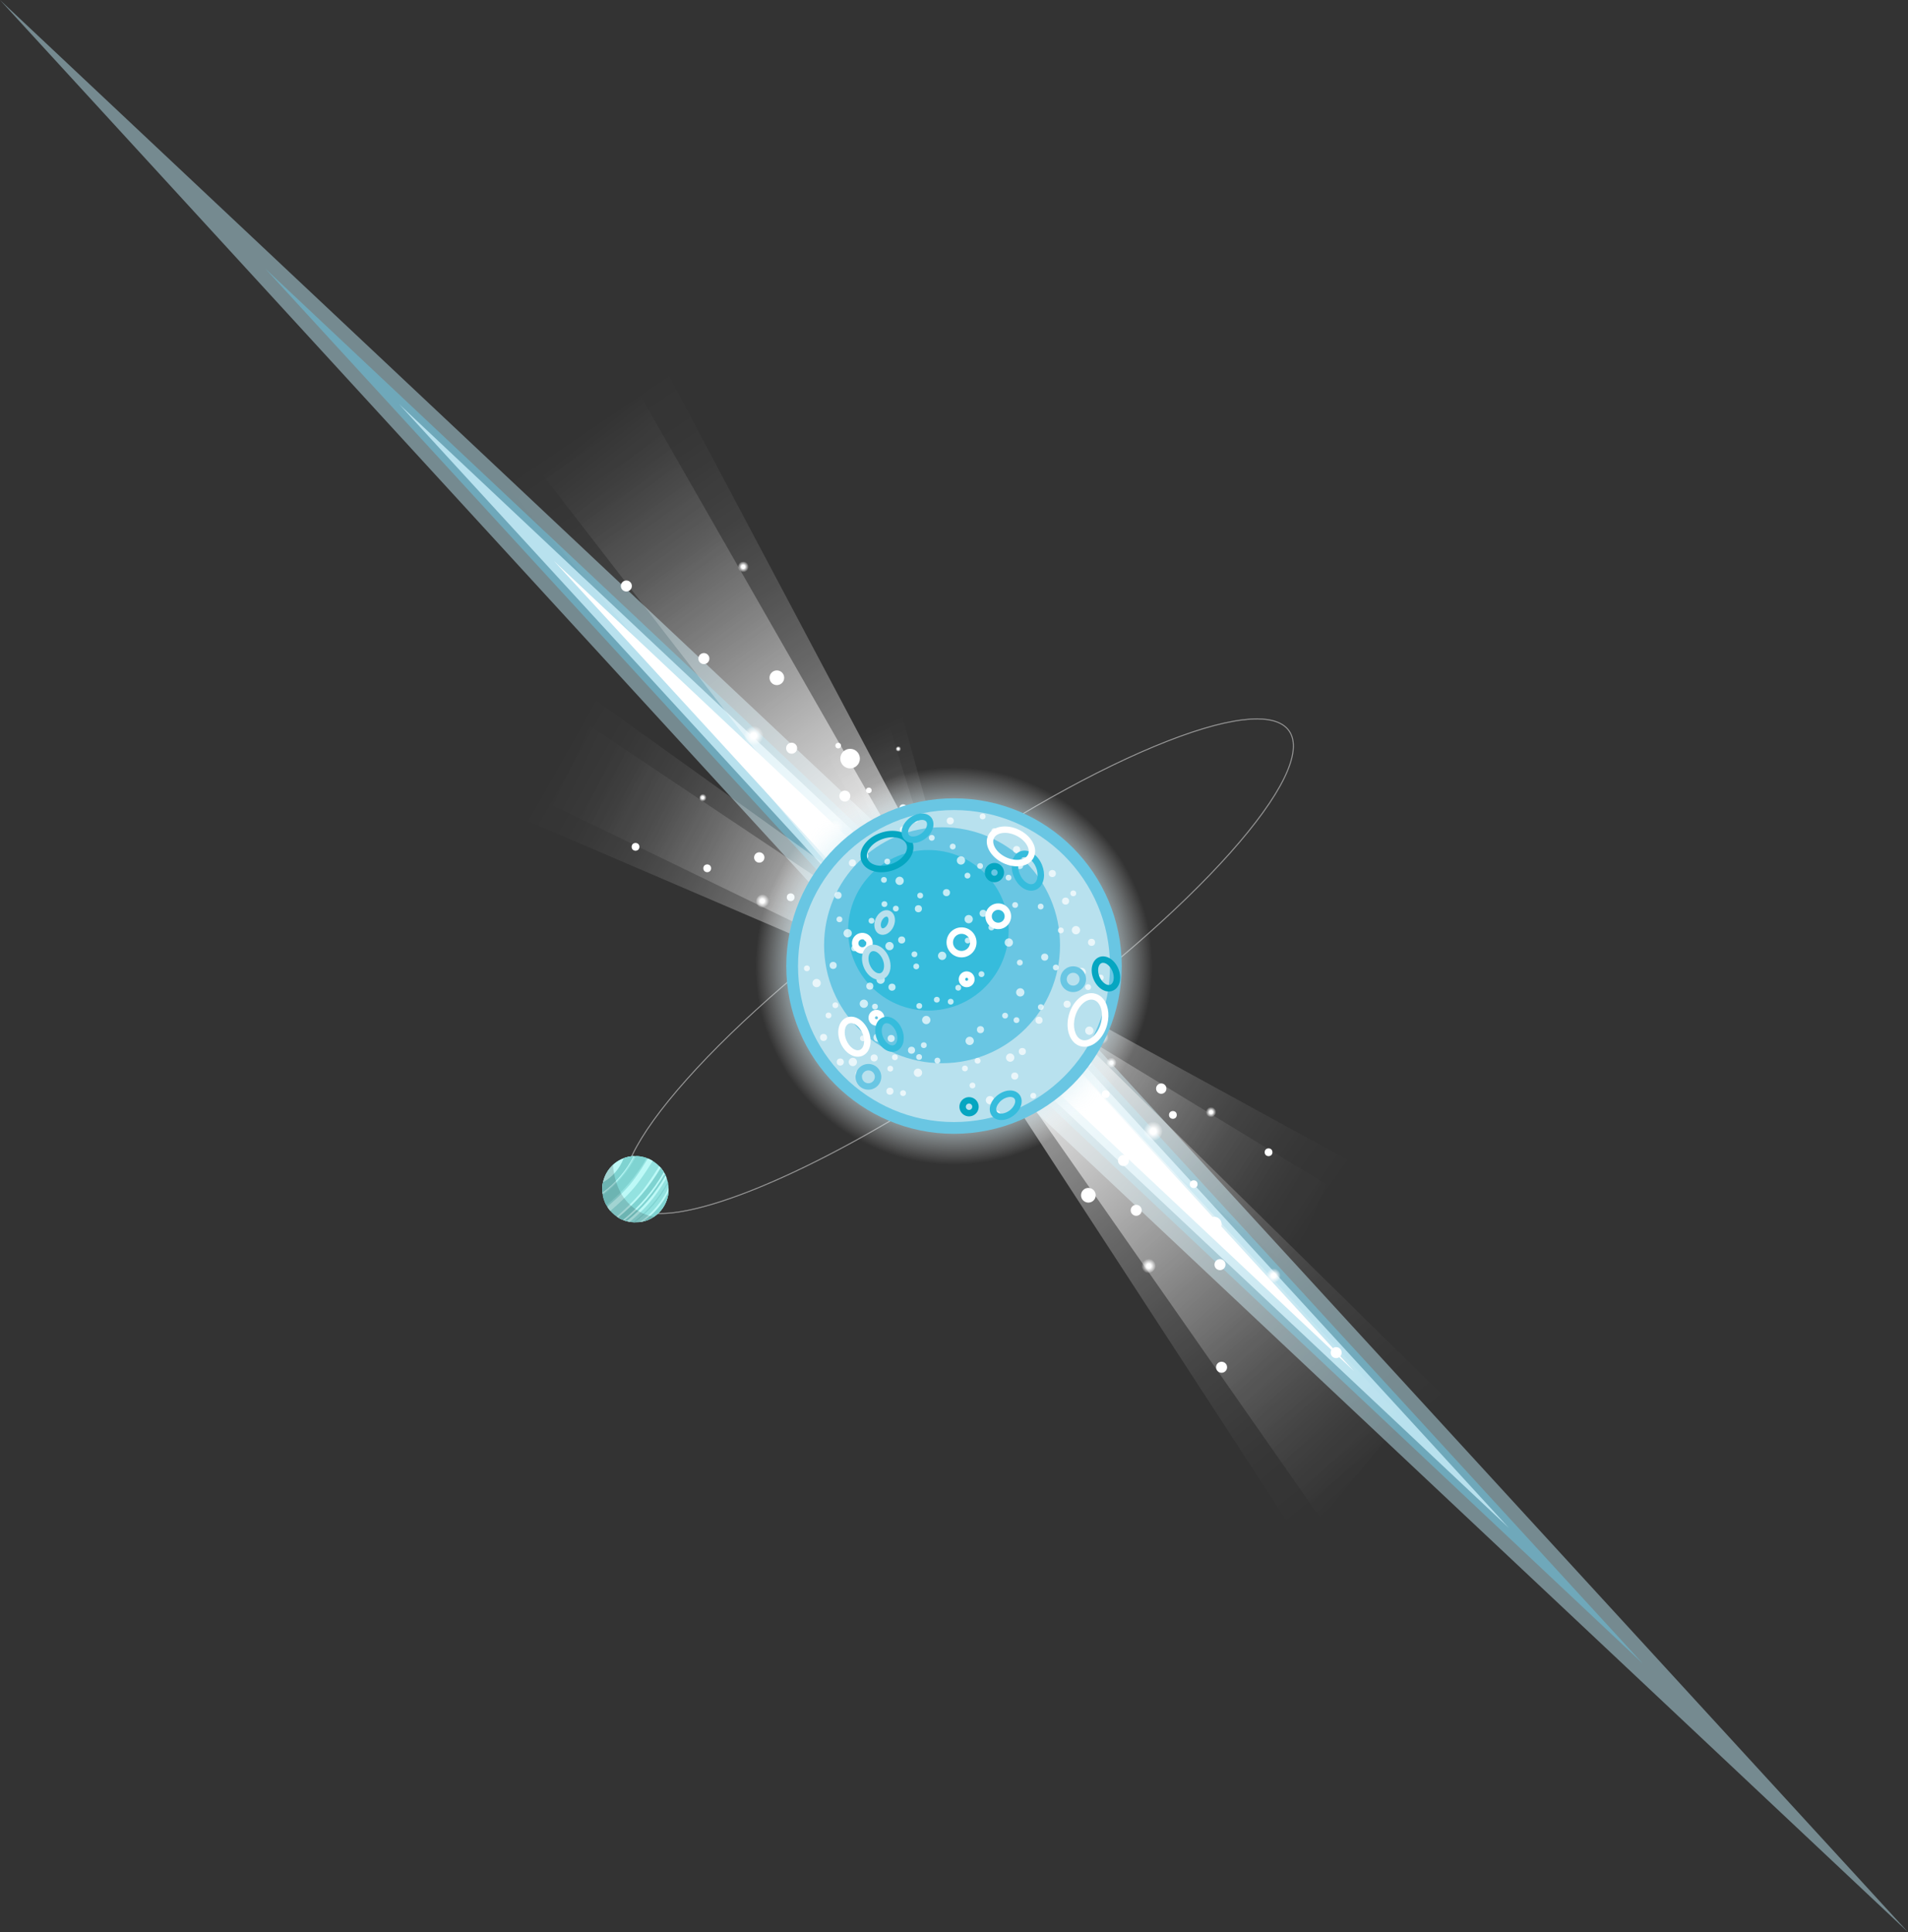 <?xml version="1.0" encoding="UTF-8"?>
<svg id="diamondLayer3" xmlns="http://www.w3.org/2000/svg" xmlns:xlink="http://www.w3.org/1999/xlink" viewBox="0 0 3815.3 3862.85">
    <rect x="0" y="0" width="3815.3" height="3862.85" fill="#333333" stroke="none"/>
    <defs>
        <style>
            .cls-diamond_system-1{fill:url(#diamond_system_Unbenannter_Verlauf_19-13);}
            .cls-diamond_system-2{fill:url(#diamond_system_Unbenannter_Verlauf_19-16);}
            .cls-diamond_system-3{fill:url(#diamond_system_Unbenannter_Verlauf_19-19);}
            .cls-diamond_system-4{fill:url(#diamond_system_Unbenannter_Verlauf_19-18);}
            .cls-diamond_system-5{fill:url(#diamond_system_Unbenannter_Verlauf_19-12);}
            .cls-diamond_system-6{fill:url(#diamond_system_Unbenannter_Verlauf_19-15);}
            .cls-diamond_system-7{fill:url(#diamond_system_Unbenannter_Verlauf_19-17);}
            .cls-diamond_system-8{fill:url(#diamond_system_Unbenannter_Verlauf_19-14);}
            .cls-diamond_system-9{fill:url(#diamond_system_Unbenannter_Verlauf_19-10);}
            .cls-diamond_system-10{fill:url(#diamond_system_Unbenannter_Verlauf_19-11);}
            .cls-diamond_system-11{fill:url(#diamond_system_Unbenannter_Verlauf_19-25);}
            .cls-diamond_system-12{fill:url(#diamond_system_Unbenannter_Verlauf_19-26);}
            .cls-diamond_system-13{fill:url(#diamond_system_Unbenannter_Verlauf_19-22);}
            .cls-diamond_system-14{fill:url(#diamond_system_Unbenannter_Verlauf_19-21);}
            .cls-diamond_system-15{fill:url(#diamond_system_Unbenannter_Verlauf_19-23);}
            .cls-diamond_system-16{fill:url(#diamond_system_Unbenannter_Verlauf_19-24);}
            .cls-diamond_system-17{fill:url(#diamond_system_Unbenannter_Verlauf_19-20);}
            .cls-diamond_system-18{fill:url(#diamond_system_Unbenannter_Verlauf_195-3);}
            .cls-diamond_system-19{fill:url(#diamond_system_Unbenannter_Verlauf_195-4);}
            .cls-diamond_system-20{fill:url(#diamond_system_Unbenannter_Verlauf_195-2);}
            .cls-diamond_system-21{fill:url(#diamond_system_Unbenannter_Verlauf_195-5);}
            .cls-diamond_system-22{fill:url(#diamond_system_Unbenannter_Verlauf_195-6);}
            .cls-diamond_system-23{fill:url(#diamond_system_Unbenannter_Verlauf_193-2);}
            .cls-diamond_system-24{fill:url(#diamond_system_Unbenannter_Verlauf_110-2);}
            .cls-diamond_system-25{fill:url(#diamond_system_Unbenannter_Verlauf_19-7);}
            .cls-diamond_system-26{fill:url(#diamond_system_Unbenannter_Verlauf_19-6);}
            .cls-diamond_system-27{fill:url(#diamond_system_Unbenannter_Verlauf_19-9);}
            .cls-diamond_system-28{fill:url(#diamond_system_Unbenannter_Verlauf_19-8);}
            .cls-diamond_system-29{fill:url(#diamond_system_Unbenannter_Verlauf_19-3);}
            .cls-diamond_system-30{fill:url(#diamond_system_Unbenannter_Verlauf_19-5);}
            .cls-diamond_system-31{fill:url(#diamond_system_Unbenannter_Verlauf_19-2);}
            .cls-diamond_system-32{fill:url(#diamond_system_Unbenannter_Verlauf_19-4);}
            .cls-diamond_system-33{fill:#fff;}
            .cls-diamond_system-34{fill:#7fd3d1;}
            .cls-diamond_system-35{fill:#69c6e3;}
            .cls-diamond_system-36{fill:#b8e1ee;}
            .cls-diamond_system-37{fill:#b8e0ed;}
            .cls-diamond_system-38{fill:#bdf9f7;}
            .cls-diamond_system-39{fill:#05a6c1;}
            .cls-diamond_system-40{fill:#93e2e0;}
            .cls-diamond_system-41{fill:#36bcdc;}
            .cls-diamond_system-42{opacity:.15;}
            .cls-diamond_system-43{opacity:.5;}
            .cls-diamond_system-44{opacity:.7;}
            .cls-diamond_system-45{fill:url(#diamond_system_Unbenannter_Verlauf_290);}
            .cls-diamond_system-46{fill:url(#diamond_system_Unbenannter_Verlauf_195);}
            .cls-diamond_system-47{fill:url(#diamond_system_Unbenannter_Verlauf_193);}
            .cls-diamond_system-48{fill:url(#diamond_system_Unbenannter_Verlauf_110);}
            .cls-diamond_system-49{fill:url(#diamond_system_Unbenannter_Verlauf_19);}
            .cls-diamond_system-50{fill:none;stroke:#fff;stroke-miterlimit:10;opacity:.5;}
        </style>
        <linearGradient id="diamond_system_Unbenannter_Verlauf_195" x1="-19430.16" y1="9190.35" x2="-19223.91" y2="10120.7" gradientTransform="translate(9919.55 -18022.78) rotate(-42.61)" gradientUnits="userSpaceOnUse">
            <stop offset="0" stop-color="#fff"/>
            <stop offset=".11" stop-color="#fff" stop-opacity=".8"/>
            <stop offset=".24" stop-color="#fff" stop-opacity=".59"/>
            <stop offset=".37" stop-color="#fff" stop-opacity=".41"/>
            <stop offset=".5" stop-color="#fff" stop-opacity=".26"/>
            <stop offset=".63" stop-color="#fff" stop-opacity=".15"/>
            <stop offset=".75" stop-color="#fff" stop-opacity=".07"/>
            <stop offset=".88" stop-color="#fff" stop-opacity=".02"/>
            <stop offset="1" stop-color="#fff" stop-opacity="0"/>
        </linearGradient>
        <linearGradient id="diamond_system_Unbenannter_Verlauf_195-2" x1="-20592.01" y1="8360.18" x2="-20386.3" y2="9288.1" gradientTransform="translate(9787.49 -18775.52) rotate(-46.87)" xlink:href="#diamond_system_Unbenannter_Verlauf_195"/>
        <radialGradient id="diamond_system_Unbenannter_Verlauf_19" cx="-19284.81" cy="9566.77" fx="-19284.81" fy="9566.77" r="13.8" gradientTransform="translate(9919.55 -18022.78) rotate(-42.61)" gradientUnits="userSpaceOnUse">
            <stop offset=".3" stop-color="#fff"/>
            <stop offset="1" stop-color="#fff" stop-opacity="0"/>
        </radialGradient>
        <radialGradient id="diamond_system_Unbenannter_Verlauf_19-2" cx="-19375.86" cy="9733.44" fx="-19375.86" fy="9733.44" r="10.35" xlink:href="#diamond_system_Unbenannter_Verlauf_19"/>
        <radialGradient id="diamond_system_Unbenannter_Verlauf_19-3" cx="-19225.09" cy="9824.8" fx="-19225.09" fy="9824.8" r="10.35" xlink:href="#diamond_system_Unbenannter_Verlauf_19"/>
        <radialGradient id="diamond_system_Unbenannter_Verlauf_19-4" cx="-19304.93" cy="9617.18" fx="-19304.93" fy="9617.18" r="10.35" xlink:href="#diamond_system_Unbenannter_Verlauf_19"/>
        <linearGradient id="diamond_system_Unbenannter_Verlauf_195-3" x1="-13749.65" y1="11588.79" x2="-13456.93" y2="12909.17" gradientTransform="translate(8934.57 -14663.19) rotate(-26.78)" xlink:href="#diamond_system_Unbenannter_Verlauf_195"/>
        <linearGradient id="diamond_system_Unbenannter_Verlauf_110" x1="-15136.27" y1="11185.79" x2="-14844.32" y2="12502.72" gradientTransform="translate(9012.9 -15423.4) rotate(-31.04)" gradientUnits="userSpaceOnUse">
            <stop offset="0" stop-color="#fff"/>
            <stop offset=".17" stop-color="#fff" stop-opacity=".78"/>
            <stop offset=".4" stop-color="#fff" stop-opacity=".5"/>
            <stop offset=".6" stop-color="#fff" stop-opacity=".29"/>
            <stop offset=".78" stop-color="#fff" stop-opacity=".13"/>
            <stop offset=".92" stop-color="#fff" stop-opacity=".04"/>
            <stop offset="1" stop-color="#fff" stop-opacity="0"/>
        </linearGradient>
        <radialGradient id="diamond_system_Unbenannter_Verlauf_19-5" cx="-13543.37" cy="12123.02" fx="-13543.37" fy="12123.02" r="19.59" gradientTransform="translate(8934.57 -14663.19) rotate(-26.78)" xlink:href="#diamond_system_Unbenannter_Verlauf_19"/>
        <radialGradient id="diamond_system_Unbenannter_Verlauf_19-6" cx="-13672.58" cy="12359.55" fx="-13672.58" fy="12359.55" r="14.69" gradientTransform="translate(8934.57 -14663.19) rotate(-26.78)" xlink:href="#diamond_system_Unbenannter_Verlauf_19"/>
        <radialGradient id="diamond_system_Unbenannter_Verlauf_19-7" cx="-13458.6" cy="12489.22" fx="-13458.6" fy="12489.22" r="14.69" gradientTransform="translate(8934.57 -14663.19) rotate(-26.78)" xlink:href="#diamond_system_Unbenannter_Verlauf_19"/>
        <radialGradient id="diamond_system_Unbenannter_Verlauf_19-8" cx="-13571.91" cy="12194.56" fx="-13571.91" fy="12194.56" r="14.69" gradientTransform="translate(8934.57 -14663.19) rotate(-26.78)" xlink:href="#diamond_system_Unbenannter_Verlauf_19"/>
        <linearGradient id="diamond_system_Unbenannter_Verlauf_195-4" x1="-11842.6" y1="12099.35" x2="-12123.49" y2="10832.31" gradientTransform="translate(8443.93 -13688.56) rotate(-21.63)" xlink:href="#diamond_system_Unbenannter_Verlauf_195"/>
        <linearGradient id="diamond_system_Unbenannter_Verlauf_110-2" x1="-13074.14" y1="11801.74" x2="-13354.3" y2="10538.01" gradientTransform="translate(8590.1 -14438.69) rotate(-25.89)" xlink:href="#diamond_system_Unbenannter_Verlauf_110"/>
        <radialGradient id="diamond_system_Unbenannter_Verlauf_19-9" cx="-12036.18" cy="11535.1" fx="-12036.18" fy="11535.1" r="19.59" gradientTransform="translate(8443.93 -13688.56) rotate(-21.63)" xlink:href="#diamond_system_Unbenannter_Verlauf_19"/>
        <radialGradient id="diamond_system_Unbenannter_Verlauf_19-10" cx="-11851.21" cy="11812.39" fx="-11851.21" fy="11812.39" r="14.69" gradientTransform="translate(8443.93 -13688.56) rotate(-21.63)" xlink:href="#diamond_system_Unbenannter_Verlauf_19"/>
        <radialGradient id="diamond_system_Unbenannter_Verlauf_19-11" cx="-11950.85" cy="11766.34" fx="-11950.85" fy="11766.34" r="14.69" gradientTransform="translate(8443.93 -13688.56) rotate(-21.63)" xlink:href="#diamond_system_Unbenannter_Verlauf_19"/>
        <radialGradient id="diamond_system_Unbenannter_Verlauf_19-12" cx="-11931.26" cy="11213.29" fx="-11931.26" fy="11213.29" r="11.02" gradientTransform="translate(8443.93 -13688.56) rotate(-21.63)" xlink:href="#diamond_system_Unbenannter_Verlauf_19"/>
        <radialGradient id="diamond_system_Unbenannter_Verlauf_19-13" cx="-11838.05" cy="11937.22" fx="-11838.05" fy="11937.22" r="19.59" gradientTransform="translate(8443.93 -13688.56) rotate(-21.63)" xlink:href="#diamond_system_Unbenannter_Verlauf_19"/>
        <radialGradient id="diamond_system_Unbenannter_Verlauf_19-14" cx="-11875.67" cy="11876.42" fx="-11875.67" fy="11876.42" r="11.02" gradientTransform="translate(8443.93 -13688.56) rotate(-21.63)" xlink:href="#diamond_system_Unbenannter_Verlauf_19"/>
        <linearGradient id="diamond_system_Unbenannter_Verlauf_195-5" x1="-21144.78" y1="8008.25" x2="-21342.7" y2="7115.49" gradientTransform="translate(10079.15 -19118.19) rotate(-48.08)" xlink:href="#diamond_system_Unbenannter_Verlauf_195"/>
        <linearGradient id="diamond_system_Unbenannter_Verlauf_195-6" x1="-22074.34" y1="7029.36" x2="-22271.74" y2="6138.93" gradientTransform="translate(9875.87 -19854.89) rotate(-52.35)" xlink:href="#diamond_system_Unbenannter_Verlauf_195"/>
        <radialGradient id="diamond_system_Unbenannter_Verlauf_19-15" cx="-21281.18" cy="7610.68" fx="-21281.18" fy="7610.68" r="13.8" gradientTransform="translate(10079.15 -19118.19) rotate(-48.08)" xlink:href="#diamond_system_Unbenannter_Verlauf_19"/>
        <radialGradient id="diamond_system_Unbenannter_Verlauf_19-16" cx="-21150.85" cy="7806.06" fx="-21150.85" fy="7806.06" r="10.35" gradientTransform="translate(10079.15 -19118.19) rotate(-48.08)" xlink:href="#diamond_system_Unbenannter_Verlauf_19"/>
        <radialGradient id="diamond_system_Unbenannter_Verlauf_19-17" cx="-21221.06" cy="7773.61" fx="-21221.06" fy="7773.61" r="10.35" gradientTransform="translate(10079.15 -19118.19) rotate(-48.08)" xlink:href="#diamond_system_Unbenannter_Verlauf_19"/>
        <radialGradient id="diamond_system_Unbenannter_Verlauf_19-18" cx="-21207.25" cy="7383.93" fx="-21207.25" fy="7383.93" r="7.76" gradientTransform="translate(10079.15 -19118.19) rotate(-48.08)" xlink:href="#diamond_system_Unbenannter_Verlauf_19"/>
        <radialGradient id="diamond_system_Unbenannter_Verlauf_19-19" cx="-21141.58" cy="7894.01" fx="-21141.58" fy="7894.01" r="13.8" gradientTransform="translate(10079.15 -19118.19) rotate(-48.08)" xlink:href="#diamond_system_Unbenannter_Verlauf_19"/>
        <radialGradient id="diamond_system_Unbenannter_Verlauf_19-20" cx="-21168.08" cy="7851.18" fx="-21168.08" fy="7851.18" r="7.76" gradientTransform="translate(10079.15 -19118.19) rotate(-48.08)" xlink:href="#diamond_system_Unbenannter_Verlauf_19"/>
        <linearGradient id="diamond_system_Unbenannter_Verlauf_193" x1="-6861.12" y1="12422.23" x2="-7004.67" y2="11774.71" gradientTransform="translate(6720.31 -11414.76) rotate(-9.11)" gradientUnits="userSpaceOnUse">
            <stop offset="0" stop-color="#fff"/>
            <stop offset=".02" stop-color="#fff" stop-opacity=".93"/>
            <stop offset=".09" stop-color="#fff" stop-opacity=".74"/>
            <stop offset=".17" stop-color="#fff" stop-opacity=".56"/>
            <stop offset=".25" stop-color="#fff" stop-opacity=".41"/>
            <stop offset=".33" stop-color="#fff" stop-opacity=".28"/>
            <stop offset=".43" stop-color="#fff" stop-opacity=".18"/>
            <stop offset=".53" stop-color="#fff" stop-opacity=".1"/>
            <stop offset=".64" stop-color="#fff" stop-opacity=".04"/>
            <stop offset=".77" stop-color="#fff" stop-opacity="0"/>
            <stop offset="1" stop-color="#fff" stop-opacity="0"/>
        </linearGradient>
        <linearGradient id="diamond_system_Unbenannter_Verlauf_193-2" x1="-8176.29" y1="12491.53" x2="-8319.47" y2="11845.7" gradientTransform="translate(7025.59 -12115.38) rotate(-13.38)" xlink:href="#diamond_system_Unbenannter_Verlauf_193"/>
        <radialGradient id="diamond_system_Unbenannter_Verlauf_19-21" cx="-6960.05" cy="12133.87" fx="-6960.05" fy="12133.87" r="10.01" gradientTransform="translate(6720.31 -11414.76) rotate(-9.11)" xlink:href="#diamond_system_Unbenannter_Verlauf_19"/>
        <radialGradient id="diamond_system_Unbenannter_Verlauf_19-22" cx="-6865.52" cy="12275.58" fx="-6865.52" fy="12275.58" r="7.51" gradientTransform="translate(6720.31 -11414.76) rotate(-9.11)" xlink:href="#diamond_system_Unbenannter_Verlauf_19"/>
        <radialGradient id="diamond_system_Unbenannter_Verlauf_19-23" cx="-6916.44" cy="12252.05" fx="-6916.44" fy="12252.05" r="7.51" gradientTransform="translate(6720.31 -11414.76) rotate(-9.11)" xlink:href="#diamond_system_Unbenannter_Verlauf_19"/>
        <radialGradient id="diamond_system_Unbenannter_Verlauf_19-24" cx="-6906.43" cy="11969.41" fx="-6906.43" fy="11969.41" r="5.63" gradientTransform="translate(6720.31 -11414.76) rotate(-9.11)" xlink:href="#diamond_system_Unbenannter_Verlauf_19"/>
        <radialGradient id="diamond_system_Unbenannter_Verlauf_19-25" cx="-6858.8" cy="12339.38" fx="-6858.8" fy="12339.38" r="10.01" gradientTransform="translate(6720.31 -11414.76) rotate(-9.11)" xlink:href="#diamond_system_Unbenannter_Verlauf_19"/>
        <radialGradient id="diamond_system_Unbenannter_Verlauf_19-26" cx="-6878.02" cy="12308.31" fx="-6878.02" fy="12308.31" r="5.63" gradientTransform="translate(6720.31 -11414.76) rotate(-9.11)" xlink:href="#diamond_system_Unbenannter_Verlauf_19"/>
        <radialGradient id="diamond_system_Unbenannter_Verlauf_290" cx="7106.32" cy="-2663.5" fx="7106.32" fy="-2663.5" r="397.09" gradientTransform="translate(5504.98 -4750.88) rotate(97.75) scale(1 -1)" gradientUnits="userSpaceOnUse">
            <stop offset=".69" stop-color="#b8e1ee"/>
            <stop offset="1" stop-color="#fff" stop-opacity="0"/>
        </radialGradient>
    </defs>
    <g id="PSR_J1719-1438_diamond_system">
        <g>
            <path class="cls-diamond_system-50" d="m1319.49,2426.79c-31.3,0-53.19-7.93-64.58-23.93-28.8-40.44,13.05-127.46,117.82-245.01,104.63-117.39,259.52-251.31,436.14-377.08,176.62-125.77,353.83-228.35,498.98-288.83,145.36-60.57,241.28-71.66,270.07-31.21,28.8,40.44-13.05,127.46-117.82,245.01-104.63,117.39-259.52,251.31-436.14,377.08-176.62,125.77-353.83,228.35-498.98,288.83-87.86,36.61-157.67,55.14-205.5,55.14Zm1194.19-988.94c-9.1,0-19.03.67-29.79,2.02-46.03,5.77-105.12,23.6-175.64,52.98-145.09,60.46-322.23,163-498.79,288.72s-331.39,259.59-435.97,376.93c-50.83,57.04-87.01,107.05-107.51,148.66-21.16,42.94-24.61,74.94-10.25,95.11,11.31,15.88,33.15,23.44,63.58,23.44,128.25.02,409.64-134.05,704.09-343.72,364.31-259.43,612.71-537.88,553.73-620.7-11.11-15.6-32.39-23.45-63.44-23.45Z"/>
            <g class="diamond_system-planet">
                <circle class="cls-diamond_system-40" cx="1270.63" cy="2377.6" r="66.34"/>
                <g>
                    <path class="cls-diamond_system-38" d="m1220.42,2420.97c-2.28-2.63-4.32-5.41-6.12-8.3,0,0,27.17-22.61,45.37-44.28,18.2-21.67,35.79-52.33,35.79-52.33,3.34,1.35,6.6,2.98,9.74,4.91,0,0-19.44,32.38-37.64,54.05-18.2,21.67-47.14,45.95-47.14,45.95Z"/>
                    <path class="cls-diamond_system-38" d="m1259.1,2442.94c-9.06-1.59-17.88-5.08-25.85-10.53,0,0,28.91-25.19,47.03-46.76,18.12-21.57,37.95-54.26,37.95-54.26,6.65,6.83,11.56,14.81,14.68,23.34,0,0-14.41,26.14-32.61,47.8-18.2,21.66-41.2,40.41-41.2,40.41Z"/>
                    <path class="cls-diamond_system-38" d="m1278.76,2443.44c16.06-1.98,31.43-9.8,42.66-23.17,11.23-13.36,16.28-29.86,15.46-46.02,0,0-6.09,16.95-24.29,38.61-18.2,21.66-33.84,30.57-33.84,30.57Z"/>
                    <path class="cls-diamond_system-38" d="m1204.94,2386.86c-2.53-17.98,2.3-36.93,14.9-51.93,12.6-15,30.43-23.02,48.58-23.63,0,0-9.01,19.91-27.21,41.58-18.2,21.67-36.27,33.97-36.27,33.97Z"/>
                </g>
                <g>
                    <path class="cls-diamond_system-34" d="m1247.16,2315.41s11.21-4,19.87-4.05h0c-14.64,28.97-36.03,53.99-62.38,72.94l-.06.04s-1.25-8.98,1.11-20.46h0c19.07-10.64,33.73-27.72,41.36-48.19l.11-.28Z"/>
                    <path class="cls-diamond_system-34" d="m1272.02,2311.16s10.56.1,21.13,4v.03c-20.79,36.21-48.17,68.21-80.74,94.34h0s-4.91-8.1-7.11-20.31h0c27.75-20.58,50.51-47.15,66.56-77.75l.16-.3Z"/>
                    <path class="cls-diamond_system-34" d="m1321.22,2334.69s4.2,4.97,6.28,8.71h0c-21.16,36.67-48.91,69.1-81.85,95.68h0s-4.91-1.86-9.6-4.89l.03-.03c34.05-27.85,62.88-61.52,85.15-99.46h0Z"/>
                    <path class="cls-diamond_system-34" d="m1329.3,2346.56s1.11,2.01,1.72,3.58h0c-19.92,35.21-46.47,66.24-78.17,91.38l-.05.04s-1.73-.47-3.85-1.22l.02-.02c32.43-25.93,59.68-57.74,80.33-93.76h0Z"/>
                    <path class="cls-diamond_system-34" d="m1335.28,2362.75s.49,2.3.6,2.97h0c-16.15,30.77-39.03,57.5-66.92,78.22h0s-1.85-.01-2.94-.16h0c28.68-21.65,52.3-49.27,69.24-80.97l.03-.06Z"/>
                    <path class="cls-diamond_system-34" d="m1336.87,2381.69s-.05,20.57-15.85,39.03-36.06,21.64-36.06,21.64h0c22.75-14.81,40.76-35.86,51.88-60.63l.02-.05Z"/>
                </g>
                <path class="cls-diamond_system-42" d="m1225.77,2328.72c-25.4,23.27-28.88,62.56-7.17,90.01,21.63,27.35,60.47,33.09,88.94,13.98,0,0-32.82-3.93-56.82-33.75-24-29.82-24.95-70.25-24.95-70.25Z"/>
            </g>
            <g class="diamond_system-neutron-star">
                <g class="diamond_system-pulsar-rays">
                    <g class="cls-diamond_system-43">
                        <polygon class="cls-diamond_system-36" points="1907.71 1931.47 1836.24 2002.06 918.12 1001.03 0 0 989.59 930.44 1979.17 1860.89 1907.71 1931.47"/>
                        <polygon class="cls-diamond_system-36" points="1907.59 1931.37 1979.06 1860.78 2897.18 2861.82 3815.3 3862.85 2825.71 2932.41 1836.13 2001.96 1907.59 1931.37"/>
                    </g>
                    <g class="cls-diamond_system-43">
                        <polygon class="cls-diamond_system-35" points="1907.69 1931.46 1856.09 1982.42 1193.27 1259.73 530.44 537.05 1244.86 1208.77 1959.29 1880.5 1907.69 1931.46"/>
                        <polygon class="cls-diamond_system-35" points="1907.61 1931.39 1959.21 1880.43 2622.04 2603.11 3284.86 3325.8 2570.44 2654.07 1856.01 1982.35 1907.61 1931.39"/>
                    </g>
                    <g>
                        <polygon class="cls-diamond_system-36" points="1907.68 1931.45 1866.12 1972.51 1332.19 1390.35 798.25 808.2 1373.75 1349.3 1949.25 1890.4 1907.68 1931.45"/>
                        <polygon class="cls-diamond_system-36" points="1907.62 1931.39 1949.18 1890.34 2483.11 2472.49 3017.05 3054.65 2441.55 2513.55 1866.06 1972.45 1907.62 1931.39"/>
                    </g>
                    <g>
                        <polygon class="cls-diamond_system-33" points="1907.67 1931.45 1877.7 1961.05 1492.71 1541.28 1107.71 1121.52 1522.68 1511.68 1937.64 1901.84 1907.67 1931.45"/>
                        <polygon class="cls-diamond_system-33" points="1907.63 1931.4 1937.6 1901.8 2322.59 2321.57 2707.59 2741.33 2292.62 2351.17 1877.66 1961 1907.63 1931.4"/>
                    </g>
                </g>
                <g class="diamond_system-pulsar-bursts">
                    <g>
                        <g>
                            <polygon class="cls-diamond_system-46" points="1818.84 1926.75 1862.81 1863.69 2703.65 2323.91 2541.25 2556.78 1818.84 1926.75"/>
                            <polygon class="cls-diamond_system-20" points="1840.14 1930.86 1859.71 1885.63 2652.17 2367.76 2579.9 2534.79 1840.14 1930.86"/>
                            <circle class="cls-diamond_system-49" cx="2202.62" cy="2073.89" r="13.8"/>
                            <circle class="cls-diamond_system-31" cx="2248.44" cy="2258.19" r="10.35"/>
                            <circle class="cls-diamond_system-29" cx="2421.26" cy="2223.36" r="10.35"/>
                            <circle class="cls-diamond_system-32" cx="2221.94" cy="2124.61" r="10.35"/>
                            <circle class="cls-diamond_system-33" cx="2140.3" cy="2185.64" r="10.35"/>
                            <circle class="cls-diamond_system-33" cx="2536.65" cy="2303.67" r="7.76"/>
                            <circle class="cls-diamond_system-33" cx="2322.07" cy="2176.4" r="10.35"/>
                            <circle class="cls-diamond_system-33" cx="2345.35" cy="2229.07" r="7.76"/>
                            <circle class="cls-diamond_system-33" cx="2174.51" cy="2125.1" r="7.76"/>
                            <circle class="cls-diamond_system-33" cx="2210.93" cy="2187.63" r="7.76"/>
                            <circle class="cls-diamond_system-33" cx="2386.95" cy="2367.53" r="7.76"/>
                        </g>
                        <polygon class="cls-diamond_system-18" points="1837.67 1911.7 1922.14 1842.62 2891.99 2796.59 2580.08 3051.66 1837.67 1911.7"/>
                        <polygon class="cls-diamond_system-48" points="1865.16 1925.56 1909.4 1871.38 2804.72 2836.53 2641.37 3036.6 1865.16 1925.56"/>
                        <circle class="cls-diamond_system-30" cx="2304.71" cy="2261.21" r="19.59"/>
                        <circle class="cls-diamond_system-26" cx="2295.9" cy="2530.59" r="14.69"/>
                        <circle class="cls-diamond_system-25" cx="2545.35" cy="2549.95" r="14.69"/>
                        <circle class="cls-diamond_system-28" cx="2311.45" cy="2337.94" r="14.69"/>
                        <circle class="cls-diamond_system-33" cx="2176.35" cy="2389.65" r="14.69"/>
                        <circle class="cls-diamond_system-33" cx="2671.82" cy="2704.29" r="11.02"/>
                        <circle class="cls-diamond_system-33" cx="2428.11" cy="2447.42" r="14.69"/>
                        <circle class="cls-diamond_system-33" cx="2439.51" cy="2528.35" r="11.02"/>
                        <circle class="cls-diamond_system-33" cx="2246.49" cy="2320.24" r="11.02"/>
                        <circle class="cls-diamond_system-33" cx="2272" cy="2419.72" r="11.02"/>
                        <circle class="cls-diamond_system-33" cx="2442.69" cy="2733.52" r="11.02"/>
                    </g>
                    <g>
                        <polygon class="cls-diamond_system-19" points="1952.7 1911.31 1862.38 1972.53 981.96 935.46 1315.49 709.38 1952.7 1911.31"/>
                        <polygon class="cls-diamond_system-24" points="1937.62 1938.72 1888.71 1988.72 1083.52 947.18 1264.15 762.56 1937.62 1938.72"/>
                        <circle class="cls-diamond_system-27" cx="1507.68" cy="1471.14" r="19.59"/>
                        <circle class="cls-diamond_system-9" cx="1781.85" cy="1660.71" r="14.69"/>
                        <circle class="cls-diamond_system-10" cx="1672.25" cy="1654.64" r="14.69"/>
                        <circle class="cls-diamond_system-5" cx="1486.59" cy="1133.32" r="11.02"/>
                        <circle class="cls-diamond_system-1" cx="1840.09" cy="1771.9" r="19.59"/>
                        <circle class="cls-diamond_system-8" cx="1782.72" cy="1729.26" r="11.02"/>
                        <circle class="cls-diamond_system-33" cx="1751.41" cy="1801.11" r="14.69"/>
                        <circle class="cls-diamond_system-33" cx="1582.95" cy="1495.87" r="11.02"/>
                        <circle class="cls-diamond_system-33" cx="1699.89" cy="1516.69" r="19.59"/>
                        <circle class="cls-diamond_system-33" cx="1729.74" cy="1746.47" r="19.59"/>
                        <circle class="cls-diamond_system-33" cx="1553.43" cy="1355.03" r="14.69"/>
                        <circle class="cls-diamond_system-33" cx="1407.51" cy="1316.71" r="11.02"/>
                        <circle class="cls-diamond_system-33" cx="1689.4" cy="1591.59" r="11.02"/>
                        <circle class="cls-diamond_system-33" cx="1579.42" cy="1598.9" r="11.02"/>
                        <circle class="cls-diamond_system-33" cx="1252.49" cy="1171.58" r="11.02"/>
                        <polygon class="cls-diamond_system-21" points="1944.73 1939.94 1906.97 2006.91 1026.06 1629.03 1165.5 1381.72 1944.73 1939.94"/>
                        <polygon class="cls-diamond_system-22" points="1943.82 1961.97 1928.66 2008.86 1093.81 1604.55 1149.81 1431.39 1943.82 1961.97"/>
                        <circle class="cls-diamond_system-6" cx="1525.84" cy="1801.95" r="13.8"/>
                        <circle class="cls-diamond_system-2" cx="1758.29" cy="1835.48" r="10.35"/>
                        <circle class="cls-diamond_system-7" cx="1687.25" cy="1866.05" r="10.35"/>
                        <circle class="cls-diamond_system-4" cx="1406.5" cy="1595.46" r="7.76"/>
                        <circle class="cls-diamond_system-3" cx="1829.94" cy="1887.34" r="13.8"/>
                        <circle class="cls-diamond_system-17" cx="1780.35" cy="1878.45" r="7.76"/>
                        <circle class="cls-diamond_system-33" cx="1783.16" cy="1933.61" r="10.35"/>
                        <circle class="cls-diamond_system-33" cx="1581.08" cy="1793.92" r="7.76"/>
                        <circle class="cls-diamond_system-33" cx="1661.39" cy="1770.35" r="13.8"/>
                        <circle class="cls-diamond_system-33" cx="1752.34" cy="1905.94" r="13.8"/>
                        <circle class="cls-diamond_system-33" cx="1518.26" cy="1714.34" r="10.35"/>
                        <circle class="cls-diamond_system-33" cx="1414.17" cy="1735.97" r="7.76"/>
                        <circle class="cls-diamond_system-33" cx="1678.28" cy="1820.89" r="7.76"/>
                        <circle class="cls-diamond_system-33" cx="1611.2" cy="1860.02" r="7.76"/>
                        <circle class="cls-diamond_system-33" cx="1270.83" cy="1693.07" r="7.76"/>
                        <g>
                            <polygon class="cls-diamond_system-47" points="1943.49 1937.32 1891.65 1957.86 1567.27 1342.94 1758.71 1267.09 1943.49 1937.32"/>
                            <polygon class="cls-diamond_system-23" points="1932.93 1949.32 1902.99 1968.85 1616.64 1360.04 1727.21 1287.94 1932.93 1949.32"/>
                            <circle class="cls-diamond_system-14" cx="1770.23" cy="1668.42" r="10.01"/>
                            <circle class="cls-diamond_system-13" cx="1886.01" cy="1793.37" r="7.51"/>
                            <circle class="cls-diamond_system-15" cx="1832" cy="1778.2" r="7.51"/>
                            <circle class="cls-diamond_system-16" cx="1797.12" cy="1497.55" r="5.63"/>
                            <circle class="cls-diamond_system-11" cx="1902.75" cy="1855.29" r="10.01"/>
                            <circle class="cls-diamond_system-12" cx="1878.85" cy="1827.66" r="5.63"/>
                            <circle class="cls-diamond_system-33" cx="1855.27" cy="1860.05" r="7.51"/>
                            <circle class="cls-diamond_system-33" cx="1805.04" cy="1689.1" r="5.63"/>
                            <circle class="cls-diamond_system-33" cx="1861.07" cy="1712.44" r="10.01"/>
                            <circle class="cls-diamond_system-33" cx="1850.51" cy="1830.38" r="10.01"/>
                            <circle class="cls-diamond_system-33" cx="1805.91" cy="1615.56" r="7.51"/>
                            <circle class="cls-diamond_system-33" cx="1737.35" cy="1580.28" r="5.63"/>
                            <circle class="cls-diamond_system-33" cx="1847.54" cy="1748.64" r="5.63"/>
                            <circle class="cls-diamond_system-33" cx="1791.87" cy="1740.11" r="5.63"/>
                            <circle class="cls-diamond_system-33" cx="1676.09" cy="1490.71" r="5.63"/>
                        </g>
                    </g>
                </g>
                <g class="diamond_system-star">
                    <circle class="cls-diamond_system-45" cx="1907.65" cy="1931.42" r="397.09"/>
                    <g>
                        <circle class="cls-diamond_system-35" cx="1907.65" cy="1931.42" r="335.37"/>
                        <circle class="cls-diamond_system-36" cx="1907.65" cy="1931.42" r="311.89"/>
                        <circle class="cls-diamond_system-35" cx="1883.76" cy="1889.78" r="235.89"/>
                        <circle class="cls-diamond_system-41" cx="1856.42" cy="1859.92" r="160.49"/>
                        <g class="cls-diamond_system-44">
                            <circle class="cls-diamond_system-33" cx="1840.02" cy="1790.47" r="5.81"/>
                            <circle class="cls-diamond_system-33" cx="1791.34" cy="1816.53" r="5.81"/>
                            <circle class="cls-diamond_system-33" cx="1768.54" cy="1807.56" r="5.81"/>
                            <circle class="cls-diamond_system-33" cx="1836.44" cy="1816.8" r="7.09"/>
                            <circle class="cls-diamond_system-33" cx="1905.11" cy="1692.49" r="5.81"/>
                            <circle class="cls-diamond_system-33" cx="1863.18" cy="1675.06" r="5.81"/>
                            <circle class="cls-diamond_system-33" cx="1921.58" cy="1720.32" r="8.31"/>
                            <circle class="cls-diamond_system-33" cx="2182.7" cy="1883.98" r="7.09"/>
                            <circle class="cls-diamond_system-33" cx="1964.93" cy="1632.35" r="5.81"/>
                            <circle class="cls-diamond_system-33" cx="2151.52" cy="1859.68" r="8.31"/>
                            <circle class="cls-diamond_system-33" cx="2104.26" cy="1746.45" r="7.09"/>
                            <circle class="cls-diamond_system-33" cx="1988.28" cy="1661.5" r="5.81"/>
                            <circle class="cls-diamond_system-33" cx="2032.86" cy="1698.51" r="7.09"/>
                            <circle class="cls-diamond_system-33" cx="1934.59" cy="1750.59" r="5.81"/>
                            <circle class="cls-diamond_system-33" cx="2038.97" cy="1730.42" r="7.09"/>
                            <circle class="cls-diamond_system-33" cx="1959.84" cy="1731.39" r="5.81"/>
                            <circle class="cls-diamond_system-33" cx="1937" cy="1837.64" r="8.31"/>
                            <circle class="cls-diamond_system-33" cx="1965.89" cy="1826.03" r="7.09"/>
                            <circle class="cls-diamond_system-33" cx="1742.67" cy="1840.87" r="5.81"/>
                            <circle class="cls-diamond_system-33" cx="1892.57" cy="1784.6" r="7.09"/>
                            <circle class="cls-diamond_system-33" cx="1613.47" cy="1936" r="5.81"/>
                            <circle class="cls-diamond_system-33" cx="1632.92" cy="1965.46" r="8.31"/>
                            <circle class="cls-diamond_system-33" cx="1678.56" cy="1838.02" r="5.81"/>
                            <circle class="cls-diamond_system-33" cx="1695.03" cy="1865.84" r="8.31"/>
                            <circle class="cls-diamond_system-33" cx="1778.72" cy="1891.48" r="8.31"/>
                            <circle class="cls-diamond_system-33" cx="1803.02" cy="1879.25" r="7.09"/>
                            <circle class="cls-diamond_system-33" cx="1708.04" cy="1896.11" r="5.81"/>
                            <circle class="cls-diamond_system-33" cx="1733.29" cy="1876.92" r="5.81"/>
                            <circle class="cls-diamond_system-33" cx="1739.34" cy="1971.56" r="7.09"/>
                            <circle class="cls-diamond_system-33" cx="1727.4" cy="2006.76" r="8.31"/>
                            <circle class="cls-diamond_system-33" cx="1666.02" cy="1930.13" r="7.09"/>
                            <circle class="cls-diamond_system-33" cx="1675.76" cy="1789.97" r="7.09"/>
                            <circle class="cls-diamond_system-33" cx="1798.89" cy="1761.07" r="8.31"/>
                            <circle class="cls-diamond_system-33" cx="1767.52" cy="1759.12" r="5.81"/>
                            <circle class="cls-diamond_system-33" cx="1727.88" cy="1711.27" r="8.31"/>
                            <circle class="cls-diamond_system-33" cx="1704.53" cy="1725.24" r="7.09"/>
                            <circle class="cls-diamond_system-33" cx="1774.25" cy="1722.49" r="5.81"/>
                            <circle class="cls-diamond_system-33" cx="1900.17" cy="1641.13" r="7.09"/>
                            <circle class="cls-diamond_system-33" cx="1805.2" cy="1657.99" r="5.81"/>
                            <circle class="cls-diamond_system-33" cx="1830.44" cy="1638.79" r="5.81"/>
                            <circle class="cls-diamond_system-33" cx="2081.29" cy="2013.46" r="5.81"/>
                            <circle class="cls-diamond_system-33" cx="2032.61" cy="2039.51" r="5.81"/>
                            <circle class="cls-diamond_system-33" cx="2009.8" cy="2030.55" r="5.81"/>
                            <circle class="cls-diamond_system-33" cx="2077.7" cy="2039.79" r="7.09"/>
                            <circle class="cls-diamond_system-33" cx="2111.25" cy="1934.28" r="5.81"/>
                            <circle class="cls-diamond_system-33" cx="2162.85" cy="1943.31" r="8.31"/>
                            <circle class="cls-diamond_system-33" cx="2175.86" cy="1973.57" r="5.81"/>
                            <circle class="cls-diamond_system-33" cx="2201.11" cy="1954.38" r="5.81"/>
                            <circle class="cls-diamond_system-33" cx="2178.27" cy="2060.62" r="8.31"/>
                            <circle class="cls-diamond_system-33" cx="2133.84" cy="2007.59" r="7.09"/>
                            <circle class="cls-diamond_system-33" cx="2089.02" cy="1913.54" r="7.09"/>
                            <circle class="cls-diamond_system-33" cx="2019.98" cy="2114.46" r="8.31"/>
                            <circle class="cls-diamond_system-33" cx="2044.28" cy="2102.23" r="7.09"/>
                            <circle class="cls-diamond_system-33" cx="2029.88" cy="1809.39" r="5.81"/>
                            <circle class="cls-diamond_system-33" cx="2017.25" cy="1884.35" r="8.31"/>
                            <circle class="cls-diamond_system-33" cx="2040.15" cy="1984.05" r="8.31"/>
                            <circle class="cls-diamond_system-33" cx="2039.29" cy="1924.48" r="5.81"/>
                            <circle class="cls-diamond_system-33" cx="2121.24" cy="1860.1" r="5.81"/>
                            <circle class="cls-diamond_system-33" cx="2146.16" cy="1786.03" r="5.81"/>
                            <circle class="cls-diamond_system-33" cx="2130.73" cy="1801.53" r="7.09"/>
                            <circle class="cls-diamond_system-33" cx="2081" cy="1812.47" r="5.81"/>
                            <circle class="cls-diamond_system-33" cx="1982.45" cy="1854.33" r="5.81"/>
                            <circle class="cls-diamond_system-33" cx="2016.7" cy="1754.62" r="5.81"/>
                            <circle class="cls-diamond_system-33" cx="1832.17" cy="1932.13" r="5.81"/>
                            <circle class="cls-diamond_system-33" cx="1828.53" cy="1907.9" r="5.81"/>
                            <circle class="cls-diamond_system-33" cx="1962.63" cy="1947.62" r="5.81"/>
                            <circle class="cls-diamond_system-33" cx="1760.95" cy="1958.68" r="8.31"/>
                            <circle class="cls-diamond_system-33" cx="1783.69" cy="1973.6" r="7.09"/>
                            <circle class="cls-diamond_system-33" cx="1883.97" cy="1910.94" r="8.31"/>
                            <circle class="cls-diamond_system-33" cx="1935.13" cy="1880.41" r="5.81"/>
                            <circle class="cls-diamond_system-33" cx="2066.18" cy="2190.67" r="5.81"/>
                            <circle class="cls-diamond_system-33" cx="1979.56" cy="2199.58" r="8.31"/>
                            <circle class="cls-diamond_system-33" cx="1993.29" cy="2227.53" r="7.09"/>
                            <circle class="cls-diamond_system-33" cx="2029.12" cy="2151.31" r="7.09"/>
                            <circle class="cls-diamond_system-33" cx="1929.51" cy="2136.13" r="5.81"/>
                            <circle class="cls-diamond_system-33" cx="1936.77" cy="2200.91" r="5.81"/>
                            <circle class="cls-diamond_system-33" cx="1944.59" cy="2170.18" r="5.81"/>
                            <circle class="cls-diamond_system-33" cx="1749.58" cy="2012.46" r="5.81"/>
                            <circle class="cls-diamond_system-33" cx="1754.88" cy="2074.36" r="8.31"/>
                            <circle class="cls-diamond_system-33" cx="1782.02" cy="2076.19" r="7.09"/>
                            <circle class="cls-diamond_system-33" cx="1680.25" cy="2123.29" r="7.09"/>
                            <circle class="cls-diamond_system-33" cx="1805.8" cy="2185.49" r="5.81"/>
                            <circle class="cls-diamond_system-33" cx="1780.23" cy="2136.55" r="5.81"/>
                            <circle class="cls-diamond_system-33" cx="1789.42" cy="2113.84" r="5.81"/>
                            <circle class="cls-diamond_system-33" cx="1779.51" cy="2181.64" r="7.09"/>
                            <circle class="cls-diamond_system-33" cx="1705.41" cy="2123.18" r="8.31"/>
                            <circle class="cls-diamond_system-33" cx="1717.39" cy="2147.6" r="7.09"/>
                            <circle class="cls-diamond_system-33" cx="1835.61" cy="2144.65" r="8.31"/>
                            <circle class="cls-diamond_system-33" cx="1837.88" cy="2113.3" r="5.81"/>
                            <circle class="cls-diamond_system-33" cx="1874.44" cy="2120.39" r="5.81"/>
                            <circle class="cls-diamond_system-33" cx="1725.6" cy="2075.94" r="5.81"/>
                            <circle class="cls-diamond_system-33" cx="1747.92" cy="2115.13" r="7.09"/>
                            <circle class="cls-diamond_system-33" cx="1656.75" cy="2030.13" r="5.81"/>
                            <circle class="cls-diamond_system-33" cx="1670.42" cy="2009.79" r="5.81"/>
                            <circle class="cls-diamond_system-33" cx="1646.79" cy="2074.12" r="7.09"/>
                            <circle class="cls-diamond_system-33" cx="1901.03" cy="2002.67" r="5.81"/>
                            <circle class="cls-diamond_system-33" cx="1916.15" cy="1974.79" r="5.81"/>
                            <circle class="cls-diamond_system-33" cx="1939" cy="2081.04" r="8.31"/>
                            <circle class="cls-diamond_system-33" cx="1960.58" cy="2058.58" r="7.09"/>
                            <circle class="cls-diamond_system-33" cx="1954.88" cy="2120.79" r="5.81"/>
                            <circle class="cls-diamond_system-33" cx="1847.28" cy="2089.64" r="5.81"/>
                            <circle class="cls-diamond_system-33" cx="1822.69" cy="2099.7" r="7.09"/>
                            <circle class="cls-diamond_system-33" cx="1852.18" cy="2039.31" r="8.31"/>
                            <circle class="cls-diamond_system-33" cx="1838.19" cy="2011.17" r="5.81"/>
                            <circle class="cls-diamond_system-33" cx="1873.28" cy="1998.68" r="5.81"/>
                        </g>
                        <g>
                            <path class="cls-diamond_system-35" d="m2142.46,1983.21c-14.07-1.91-23.96-14.92-22.04-28.99s14.92-23.96,28.99-22.04c14.07,1.91,23.96,14.92,22.04,28.99-1.91,14.07-14.92,23.96-28.99,22.04Zm1.74-12.77c7.02.96,13.52-3.98,14.47-11.01s-3.98-13.52-11.01-14.47-13.52,3.98-14.47,11.01,3.98,13.52,11.01,14.47Z"/>
                            <path class="cls-diamond_system-35" d="m1733.02,2178.4c-14.07-1.91-23.96-14.92-22.04-28.99,1.91-14.07,14.92-23.96,28.99-22.04,14.07,1.91,23.96,14.92,22.04,28.99-1.91,14.07-14.92,23.96-28.99,22.04Zm1.74-12.77c7.02.96,13.52-3.98,14.47-11.01.96-7.02-3.98-13.52-11.01-14.47s-13.52,3.98-14.47,11.01c-.96,7.02,3.98,13.52,11.01,14.47Z"/>
                            <path class="cls-diamond_system-33" d="m1992.62,1857.42c-14.07-1.91-23.96-14.92-22.04-28.99,1.91-14.07,14.92-23.96,28.99-22.04,14.07,1.91,23.96,14.92,22.04,28.99-1.91,14.07-14.92,23.96-28.99,22.04Zm1.74-12.77c7.02.96,13.52-3.98,14.47-11.01.96-7.02-3.98-13.52-11.01-14.47-7.02-.96-13.52,3.98-14.47,11.01-.96,7.02,3.98,13.52,11.01,14.47Z"/>
                            <path class="cls-diamond_system-39" d="m1935.15,2231.83c-10.54-1.43-17.95-11.18-16.52-21.72s11.18-17.95,21.72-16.52c10.54,1.43,17.95,11.18,16.52,21.72-1.43,10.54-11.18,17.95-21.72,16.52Zm1.74-12.77c3.5.48,6.73-1.98,7.21-5.48s-1.98-6.73-5.48-7.21-6.73,1.98-7.21,5.48,1.98,6.73,5.48,7.21Z"/>
                            <path class="cls-diamond_system-39" d="m1985.89,1763.66c-10.54-1.43-17.95-11.18-16.52-21.72,1.43-10.54,11.18-17.95,21.72-16.52,10.54,1.43,17.95,11.18,16.52,21.72-1.43,10.54-11.18,17.95-21.72,16.52Zm1.74-12.77c3.5.48,6.73-1.98,7.21-5.48s-1.98-6.73-5.48-7.21c-3.5-.48-6.73,1.98-7.21,5.48-.48,3.5,1.98,6.73,5.48,7.21Z"/>
                            <path class="cls-diamond_system-33" d="m1918.68,1913.8c-16.4-2.23-27.92-17.39-25.69-33.78,2.23-16.4,17.39-27.92,33.78-25.69s27.92,17.39,25.69,33.78c-2.23,16.4-17.39,27.92-33.78,25.69Zm1.74-12.77c9.35,1.27,18-5.3,19.27-14.65,1.27-9.35-5.3-18-14.65-19.27s-18,5.3-19.27,14.65c-1.27,9.35,5.3,18,14.65,19.27Z"/>
                            <path class="cls-diamond_system-33" d="m1930.87,1973.62c-8.68-1.18-14.77-9.2-13.59-17.88,1.18-8.68,9.2-14.77,17.88-13.59s14.77,9.2,13.59,17.87c-1.18,8.68-9.2,14.77-17.88,13.59Zm1.74-12.77c1.63.22,3.14-.92,3.36-2.56.22-1.63-.92-3.14-2.56-3.36s-3.14.92-3.36,2.56.92,3.14,2.56,3.36Z"/>
                            <path class="cls-diamond_system-33" d="m1750.42,2050.55c-8.68-1.18-14.77-9.2-13.59-17.88s9.2-14.77,17.88-13.59c8.68,1.18,14.77,9.2,13.59,17.88-1.18,8.68-9.2,14.77-17.87,13.59Zm1.74-12.77c1.63.22,3.14-.92,3.36-2.56s-.92-3.14-2.56-3.36-3.14.92-3.36,2.56.92,3.14,2.56,3.36Z"/>
                            <path class="cls-diamond_system-33" d="m1721.55,1906.46c-11.37-1.55-19.36-12.06-17.82-23.43,1.55-11.37,12.06-19.36,23.43-17.82,11.37,1.55,19.37,12.06,17.82,23.43-1.55,11.37-12.06,19.37-23.43,17.82Zm1.74-12.77c4.33.59,8.33-2.45,8.92-6.78.59-4.33-2.45-8.33-6.78-8.92s-8.33,2.45-8.92,6.78c-.59,4.33,2.45,8.33,6.78,8.92Z"/>
                            <path class="cls-diamond_system-37" d="m1765.96,1957.33h0c-6.99,2.86-15.26,1.7-22.69-3.17-6.79-4.45-12.46-11.62-15.97-20.19-7.7-18.82-2.78-38.04,11.19-43.76,6.99-2.86,15.25-1.7,22.69,3.17,6.79,4.45,12.46,11.62,15.97,20.19,3.23,7.91,4.24,15.88,3.29,22.9-1.32,9.69-6.38,17.54-14.48,20.86Zm-26.72-28.25c2.49,6.09,6.54,11.3,11.1,14.29,2.25,1.48,6.63,3.7,10.74,2.02h0c6.92-2.83,8.86-15.42,4.14-26.94-2.49-6.09-6.54-11.3-11.1-14.29-2.25-1.48-6.64-3.7-10.74-2.02-3.55,1.45-5.79,5.48-6.49,10.62-.66,4.86.06,10.72,2.35,16.32Z"/>
                            <path class="cls-diamond_system-39" d="m2239.15,1962.53c-1.88,8.69-6.97,15.31-13.96,18.17h0c-13.98,5.72-30.95-4.55-38.65-23.36-3.5-8.56-4.49-17.65-2.76-25.59,1.88-8.69,6.97-15.31,13.96-18.17,6.99-2.86,15.25-1.7,22.69,3.17,6.79,4.45,12.46,11.62,15.97,20.19,3.11,7.6,4.23,15.6,3.25,22.86-.13.92-.29,1.84-.48,2.73Zm-40.68-10.08c4.71,11.52,14.92,19.14,21.84,16.31,4.1-1.68,5.67-6.34,6.24-8.97,1.16-5.34.39-11.89-2.1-17.98-2.49-6.09-6.54-11.3-11.1-14.29-2.25-1.48-6.63-3.7-10.74-2.02-4.1,1.68-5.67,6.34-6.24,8.97-.12.56-.22,1.13-.3,1.71-.68,4.99.17,10.82,2.4,16.27Z"/>
                            <path class="cls-diamond_system-41" d="m1806.4,2083.23c-1.88,8.69-6.97,15.31-13.96,18.17-6.99,2.86-15.25,1.7-22.69-3.17-6.79-4.45-12.46-11.62-15.97-20.19-7.7-18.82-2.78-38.04,11.19-43.76,13.98-5.72,30.95,4.55,38.65,23.36,3.11,7.6,4.23,15.6,3.24,22.86-.13.92-.29,1.84-.48,2.73Zm-40.68-10.08c2.49,6.09,6.54,11.3,11.1,14.29,2.25,1.48,6.63,3.7,10.73,2.02h0c4.1-1.68,5.67-6.34,6.24-8.97,1.16-5.34.39-11.89-2.1-17.98-4.71-11.52-14.92-19.14-21.84-16.31-3.55,1.45-5.79,5.48-6.49,10.62-.66,4.86.06,10.72,2.35,16.32Z"/>
                            <path class="cls-diamond_system-33" d="m1739.91,2090.47c-2.16,9.96-7.73,17.24-15.69,20.5-7.96,3.26-17.04,1.97-25.56-3.62-7.77-5.1-14.27-13.32-18.29-23.15-8.79-21.48-3.29-43.37,12.51-49.84,15.8-6.47,35.07,5.3,43.86,26.78,3.57,8.72,4.86,17.91,3.73,26.22-.14,1.06-.33,2.1-.55,3.12Zm-47.62-11.16c3,7.34,7.9,13.63,13.43,17.26,2.82,1.85,8.33,4.63,13.61,2.47h0c5.28-2.16,7.26-8.01,7.98-11.3,1.4-6.47.49-14.39-2.52-21.72-5.85-14.3-18.23-23.33-27.04-19.73-4.6,1.88-7.48,6.9-8.35,13.3-.8,5.86.09,12.89,2.89,19.72Z"/>
                            <path class="cls-diamond_system-41" d="m2086.76,1758.49c-2.16,9.96-7.73,17.24-15.69,20.5h0c-15.8,6.47-35.07-5.3-43.86-26.78-4.02-9.83-5.15-20.25-3.18-29.34,2.16-9.96,7.73-17.24,15.69-20.5,7.96-3.26,17.04-1.97,25.56,3.62,7.77,5.1,14.27,13.32,18.29,23.15,3.57,8.72,4.86,17.91,3.73,26.22-.14,1.06-.33,2.1-.55,3.12Zm-47.62-11.16c5.85,14.3,18.23,23.33,27.04,19.73,5.28-2.16,7.26-8.01,7.98-11.3,1.4-6.47.49-14.39-2.52-21.72-3-7.34-7.9-13.63-13.43-17.26-2.82-1.85-8.33-4.63-13.61-2.47-5.28,2.16-7.26,8.01-7.98,11.3-.15.68-.27,1.37-.36,2.08-.82,6.04.19,13.07,2.88,19.64Z"/>
                            <path class="cls-diamond_system-33" d="m2067.14,1714.21h0c-9,18.57-36.07,23.43-61.63,11.04-11.79-5.71-21.39-14.32-27.04-24.24-6.09-10.7-6.98-21.7-2.49-30.97,4.49-9.27,13.67-15.39,25.84-17.24,11.29-1.71,24,.49,35.78,6.2,11.79,5.71,21.39,14.32,27.04,24.24,4.32,7.59,6.02,15.32,5.05,22.48-.4,2.94-1.25,5.79-2.56,8.49Zm-77.46-19.58c4.37,7.68,11.99,14.44,21.46,19.02,18.42,8.92,38.75,6.6,44.4-5.06h0c2.58-5.33,1.84-12.07-2.09-18.97-4.37-7.68-11.99-14.44-21.46-19.02-9.46-4.59-19.49-6.38-28.23-5.05-7.85,1.19-13.6,4.78-16.18,10.11-.69,1.42-1.14,2.95-1.36,4.55-.6,4.39.57,9.36,3.45,14.42Z"/>
                            <path class="cls-diamond_system-33" d="m2213.54,2050.07c-3.89,13.6-11.26,25.41-20.76,33.25-10.19,8.41-21.64,11.38-32.23,8.35-10.59-3.03-18.74-11.6-22.94-24.13-3.91-11.68-3.93-25.6-.04-39.2,3.89-13.6,11.26-25.41,20.76-33.25,10.19-8.41,21.64-11.38,32.23-8.35,10.59,3.03,18.74,11.6,22.94,24.13,2.89,8.63,3.65,18.47,2.29,28.51-.48,3.55-1.23,7.13-2.25,10.69Zm-49.45,29.21c13.87,3.97,30.84-11.03,37.05-32.75,6.21-21.72-.25-43.43-14.13-47.39-13.87-3.97-30.84,11.03-37.05,32.75-.83,2.91-1.44,5.82-1.83,8.68-2.52,18.53,3.94,35.27,15.95,38.71Z"/>
                            <path class="cls-diamond_system-39" d="m1818.57,1716.81c-7.21,9.96-18.5,18.05-31.79,22.79-13.29,4.74-27.16,5.61-39.04,2.45-12.75-3.39-21.8-10.95-25.49-21.31-3.69-10.36-1.46-21.95,6.27-32.63,7.21-9.96,18.5-18.05,31.79-22.79,13.29-4.74,27.16-5.61,39.04-2.45,12.75,3.39,21.8,10.95,25.49,21.31h0c1.64,4.62,2.12,9.48,1.45,14.39-.83,6.11-3.43,12.32-7.71,18.24Zm-84.18-.4c4.83,13.55,26.83,18.61,48.06,11.04,10.86-3.87,19.98-10.34,25.68-18.2,5.17-7.14,6.79-14.51,4.57-20.74h0c-2.22-6.24-8.14-10.92-16.66-13.18-9.39-2.49-20.54-1.73-31.4,2.14-10.86,3.87-19.98,10.33-25.68,18.2-3,4.15-4.81,8.38-5.36,12.41-.4,2.91-.14,5.72.79,8.33Z"/>
                            <path class="cls-diamond_system-41" d="m2026.74,2230.33c-15.51,11.79-34.54,11.98-43.32.43h0c-8.79-11.55-3.52-29.84,11.99-41.63,15.51-11.79,34.54-11.98,43.32-.43,3.58,4.7,4.82,10.52,4,16.56-1.2,8.8-6.79,18.08-15.99,25.07Zm-33.06-7.38c4.63,6.09,17.03,3.37,25.26-2.88,8.23-6.25,14.16-17.47,9.53-23.57-4.63-6.09-17.03-3.37-25.26,2.88-5.67,4.31-10.26,10.99-11.03,16.71-.35,2.58.07,4.96,1.51,6.85Z"/>
                            <path class="cls-diamond_system-41" d="m1865.14,1656.7c-2.44,7.38-7.66,14.4-14.7,19.75-15.51,11.79-34.53,11.98-43.32.43-8.79-11.55-3.52-29.84,11.99-41.63,15.51-11.79,34.54-11.98,43.32-.43,3.44,4.52,4.79,10.37,3.95,16.58-.24,1.74-.65,3.52-1.23,5.29Zm-47.76,12.38c4.63,6.09,17.03,3.37,25.25-2.88,4.92-3.74,8.66-8.67,10.26-13.53.78-2.36,1.72-6.81-.73-10.04-4.63-6.09-17.03-3.37-25.26,2.88-5.67,4.31-10.26,10.99-11.03,16.71-.35,2.58.07,4.96,1.51,6.85Z"/>
                            <path class="cls-diamond_system-37" d="m1786.84,1852.11c-5.69,13.09-18.01,19.92-28.04,15.56h0c-10.03-4.36-13.42-18.03-7.73-31.12,2.54-5.84,6.58-10.7,11.36-13.69,5.47-3.42,11.55-4.1,16.68-1.87,7.79,3.39,11.57,12.38,10.22,22.36-.39,2.88-1.21,5.83-2.48,8.76Zm-22.9,3.74c2.47,1.08,8.02-1.85,11.08-8.88,3.06-7.03,1.42-13.08-1.05-14.16-1.67-.73-3.84.44-4.7.98-2.56,1.6-4.89,4.48-6.37,7.91-.81,1.86-1.29,3.64-1.51,5.29-.62,4.59.74,8.08,2.56,8.87Z"/>
                        </g>
                    </g>
                </g>
            </g>
        </g>
    </g>
</svg>